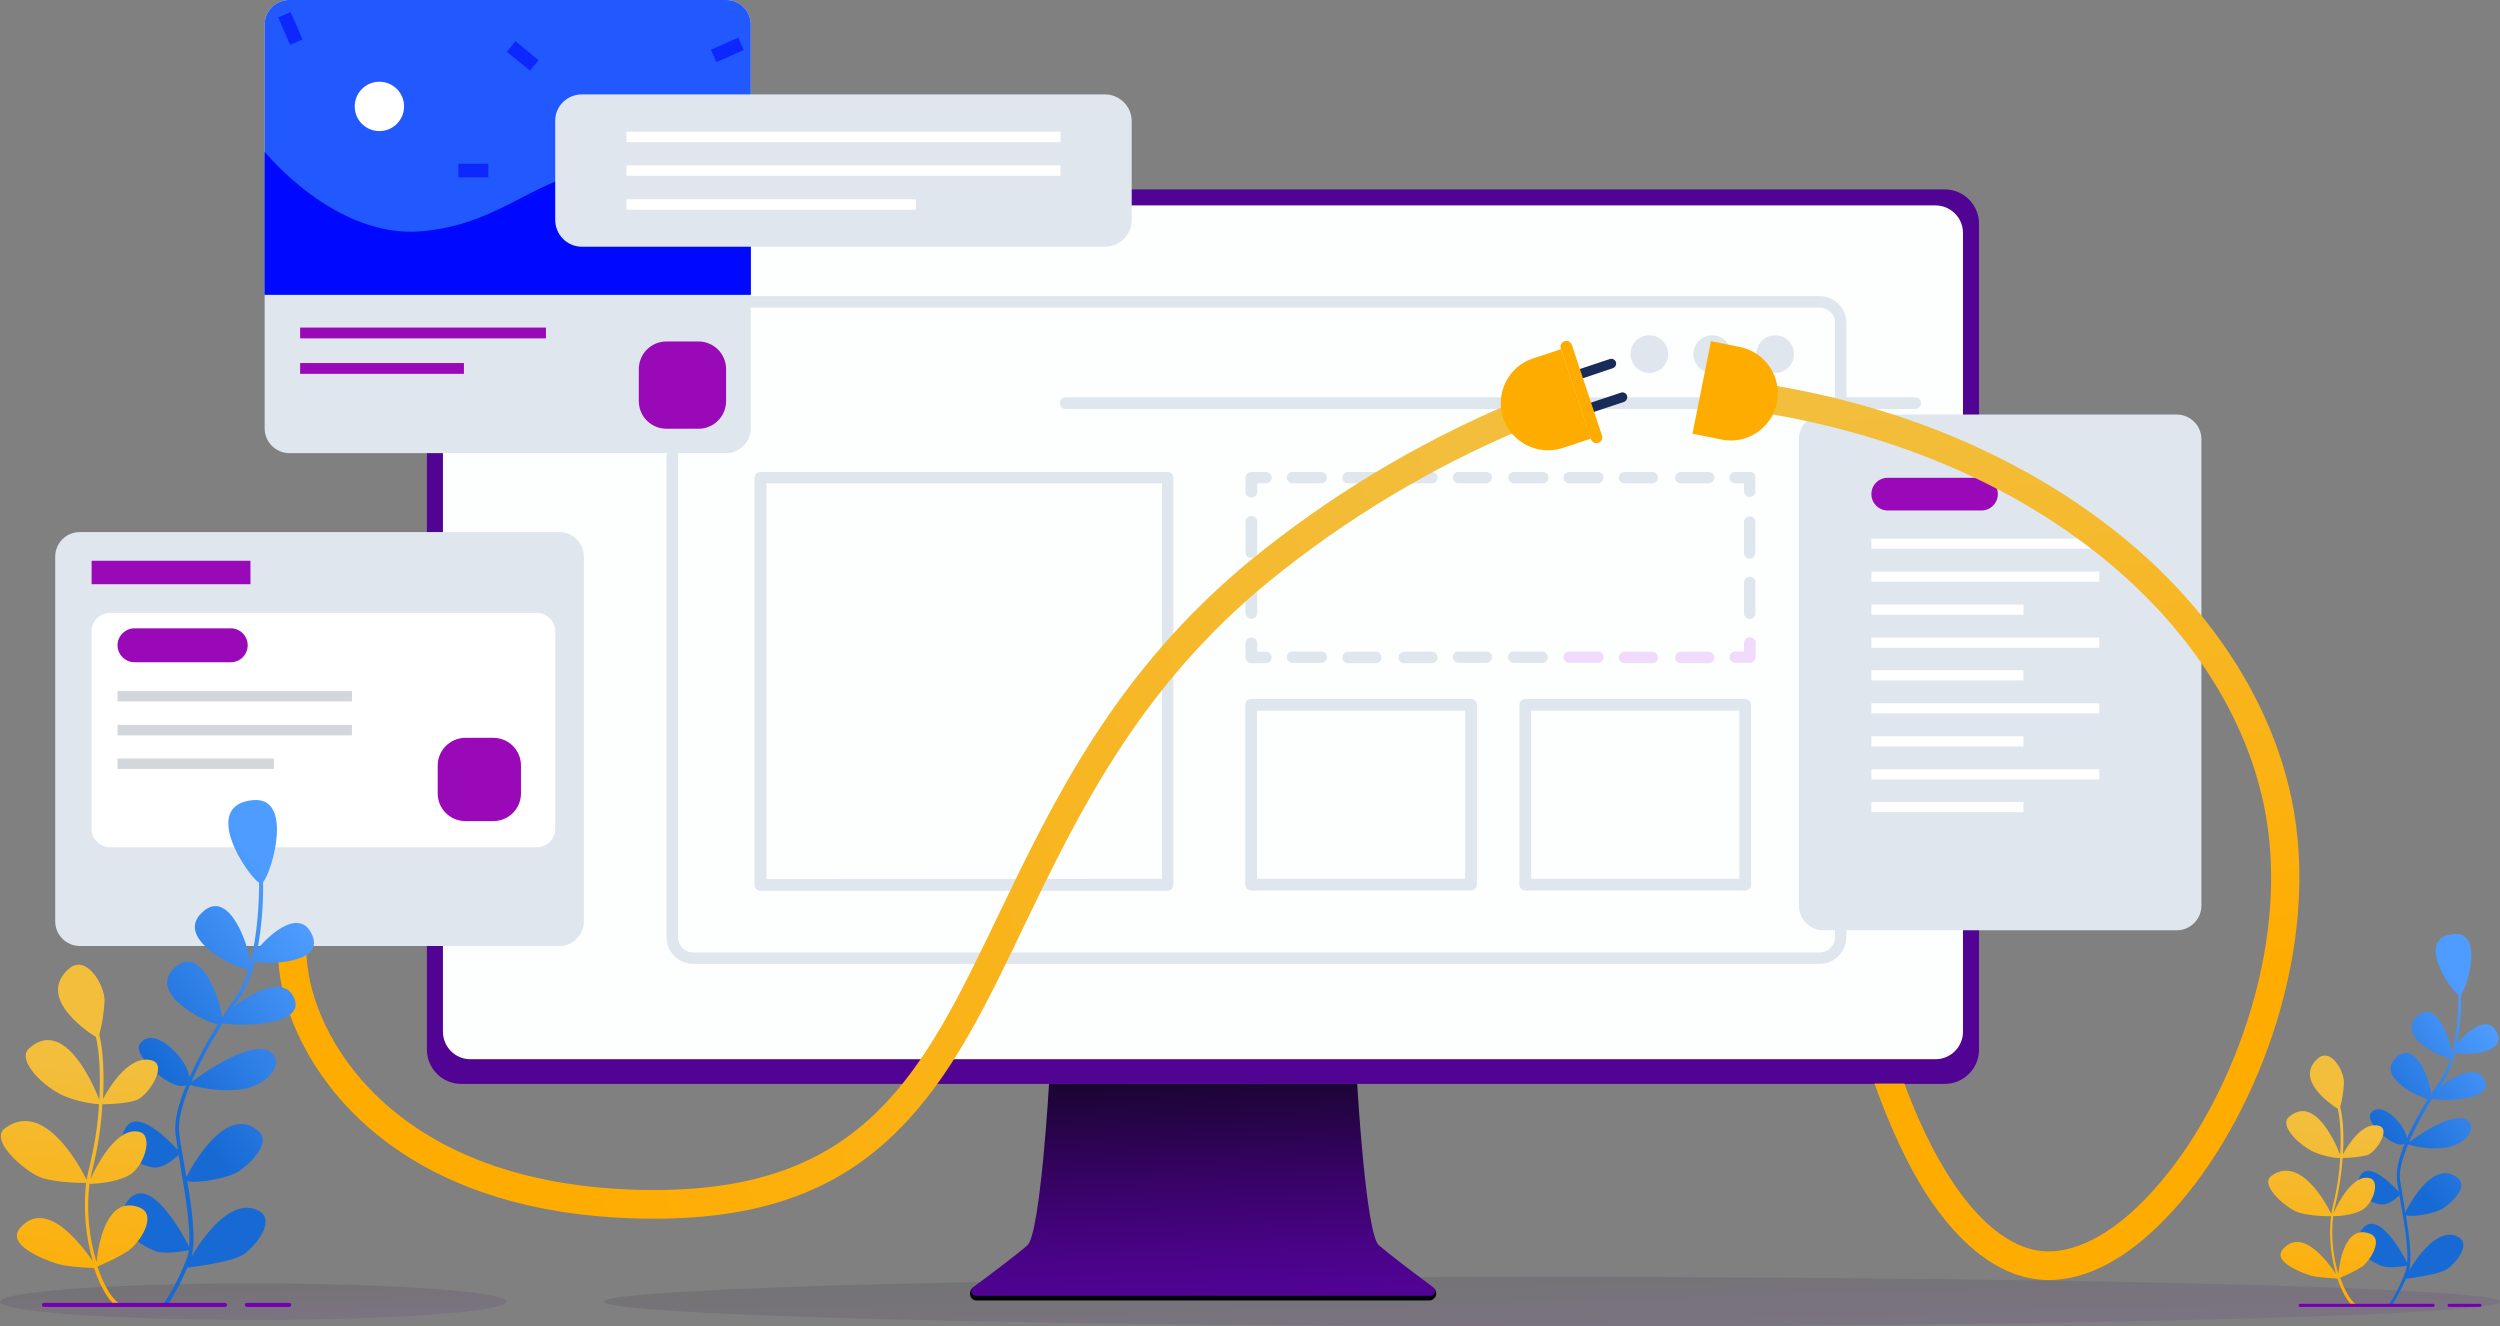 <?xml version="1.0" encoding="utf-8"?>
<!-- Generator: Adobe Illustrator 26.2.1, SVG Export Plug-In . SVG Version: 6.00 Build 0)  -->
<svg version="1.1" id="Layer_1" xmlns="http://www.w3.org/2000/svg" xmlns:xlink="http://www.w3.org/1999/xlink" x="0px" y="0px"
	 viewBox="0 0 810.5 430" style="enable-background:new 0 0 810.5 430;" xml:space="preserve">
<rect x="0" y="0" width="810.5" height="430" fill="#808080" stroke="none"/>
<style type="text/css">
	.st0{opacity:0.1;fill:url(#SVGID_1_);enable-background:new    ;}
	.st1{opacity:0.1;fill:url(#SVGID_00000126283443222731261210000014258192076474234783_);enable-background:new    ;}
	.st2{fill:#030408;}
	.st3{fill:#510394;}
	.st4{fill:#FDFFFF;}
	.st5{fill:url(#SVGID_00000091003462529183549920000001775432362837747643_);}
	.st6{fill:#DFE6ED;}
	.st7{fill:#F0DBFC;}
	.st8{fill:#FFFFFF;}
	.st9{fill:#9909B7;}
	.st10{fill:#2159FF;}
	.st11{fill:#0008FF;}
	.st12{opacity:0.6;fill:#0008FF;enable-background:new    ;}
	.st13{fill:url(#SVGID_00000000202967047839029460000004884075401833840001_);}
	.st14{fill:url(#SVGID_00000017486197342735595480000007669550496218031264_);}
	.st15{fill:#192B59;}
	.st16{fill:#FFAC00;}
	.st17{fill:#D3D6DB;}
	.st18{fill:url(#SVGID_00000032613845991773707410000001856997477844258437_);}
	.st19{fill:url(#SVGID_00000126297962799302993640000004371580505426189485_);}
	.st20{fill:#7500B2;}
	.st21{fill:url(#SVGID_00000156570831013304245460000014341615099418053310_);}
	.st22{fill:url(#SVGID_00000085940713590642658230000018351519421827783869_);}
</style>
<linearGradient id="SVGID_1_" gradientUnits="userSpaceOnUse" x1="503.552" y1="-5.06" x2="502.702" y2="24.77" gradientTransform="matrix(1 0 0 -1 0 430)">
	<stop  offset="0" style="stop-color:#510394"/>
	<stop  offset="0.12" style="stop-color:#4A0388"/>
	<stop  offset="0.34" style="stop-color:#380367"/>
	<stop  offset="0.63" style="stop-color:#1B0433"/>
	<stop  offset="0.85" style="stop-color:#030408"/>
</linearGradient>
<ellipse class="st0" cx="503.2" cy="422" rx="307.4" ry="8"/>
<linearGradient id="SVGID_00000057147126509977554970000006692517706027578812_" gradientUnits="userSpaceOnUse" x1="82.311" y1="1.02" x2="81.851" y2="16.96" gradientTransform="matrix(1 0 0 -1 0 430)">
	<stop  offset="0" style="stop-color:#510394"/>
	<stop  offset="0.12" style="stop-color:#4A0388"/>
	<stop  offset="0.34" style="stop-color:#380367"/>
	<stop  offset="0.63" style="stop-color:#1B0433"/>
	<stop  offset="0.85" style="stop-color:#030408"/>
</linearGradient>
<path style="opacity:0.1;fill:url(#SVGID_00000057147126509977554970000006692517706027578812_);enable-background:new    ;" d="
	M164.2,422c0,3.3-36.8,5.9-82.1,5.9S0,425.3,0,422s36.8-5.9,82.1-5.9S164.2,418.8,164.2,422z"/>
<path class="st2" d="M464.9,417.7H315.1c-1.4,1.8-0.2,3.9,1.3,3.9h147.3c1.2-0.2,2.1-1.4,1.9-2.6C465.5,418.5,465.3,418,464.9,417.7
	z"/>
<path class="st3" d="M149.5,61.4h481c6.1,0,11.1,5,11.1,11.1v267.8c0,6.1-5,11.1-11.1,11.1h-481c-6.1,0-11.1-5-11.1-11.1V72.5
	C138.4,66.4,143.4,61.4,149.5,61.4z"/>
<path class="st4" d="M152.5,66.6h475c4.9,0,8.9,4,8.9,8.9v259c0,4.9-4,8.9-8.9,8.9h-475c-4.9,0-8.9-4-8.9-8.9v-259
	C143.6,70.6,147.6,66.6,152.5,66.6z"/>
<linearGradient id="SVGID_00000129171658181426808730000005247188210157649323_" gradientUnits="userSpaceOnUse" x1="390.081" y1="9.84" x2="386.761" y2="102.99" gradientTransform="matrix(1 0 0 -1 0 430)">
	<stop  offset="0" style="stop-color:#510394"/>
	<stop  offset="0.14" style="stop-color:#4A0388"/>
	<stop  offset="0.4" style="stop-color:#380367"/>
	<stop  offset="0.75" style="stop-color:#1B0433"/>
	<stop  offset="1" style="stop-color:#030408"/>
</linearGradient>
<path style="fill:url(#SVGID_00000129171658181426808730000005247188210157649323_);" d="M464.6,417.3c-5.3-3.9-14.6-11-17.6-13.6
	c-4.2-3.8-7-52.3-7-52.3h-99.9c0,0-2.8,48.4-7,52.3c-3,2.7-12.3,9.7-17.6,13.6c-0.7,0.5-0.8,1.5-0.3,2.2c0.3,0.4,0.8,0.6,1.2,0.6
	h147.3c0.9,0,1.6-0.7,1.6-1.6C465.2,418.1,465,417.6,464.6,417.3z"/>
<path class="st6" d="M620.9,128.8h-22.3v-24.1c0-4.8-3.9-8.7-8.7-8.7H224.8c-4.8,0-8.7,3.9-8.7,8.7v199.1c0,4.8,3.9,8.7,8.7,8.7
	h365.1c4.8,0,8.7-3.9,8.7-8.7V132.6h22.3c1,0,1.9-0.8,1.9-1.9C622.8,129.7,621.9,128.8,620.9,128.8L620.9,128.8z M589.9,308.8H224.8
	c-2.8,0-5-2.2-5-5V104.7c0-2.8,2.2-5,5-5h365.1c2.8,0,5,2.2,5,5v24.1H345.5c-1,0-1.9,0.8-1.9,1.9c0,1,0.8,1.9,1.9,1.9h249.4v171.3
	C594.9,306.6,592.6,308.8,589.9,308.8L589.9,308.8z"/>
<path class="st6" d="M534.7,120.9c3.4,0,6.1-2.7,6.1-6.1c0-3.4-2.7-6.1-6.1-6.1c-3.4,0-6.1,2.7-6.1,6.1c0,0,0,0,0,0
	C528.7,118.2,531.4,120.9,534.7,120.9z"/>
<circle class="st6" cx="555.1" cy="114.8" r="6.1"/>
<path class="st6" d="M575.5,120.9c3.4,0,6.1-2.7,6.1-6.1c0-3.4-2.7-6.1-6.1-6.1c-3.4,0-6.1,2.7-6.1,6.1c0,0,0,0,0,0
	C569.5,118.2,572.2,120.9,575.5,120.9z"/>
<path class="st6" d="M378.5,153h-132c-1,0-1.9,0.8-1.9,1.9v132c0,1,0.8,1.9,1.9,1.9h132c1,0,1.9-0.8,1.9-1.9v-132
	C380.4,153.8,379.6,153,378.5,153z M248.5,285V156.7h128.2v128.2L248.5,285z"/>
<path class="st7" d="M567.3,206.6c-1,0-1.9,0.8-1.9,1.9v2.7h-2.7c-1-0.1-1.9,0.7-2,1.7s0.7,1.9,1.7,2c0.1,0,0.2,0,0.3,0h4.6
	c1,0,1.9-0.8,1.9-1.9v-4.6C569.2,207.5,568.3,206.6,567.3,206.6L567.3,206.6z"/>
<path class="st7" d="M544.8,215h9c1,0.1,1.9-0.7,2-1.7s-0.7-1.9-1.7-2c-0.1,0-0.2,0-0.3,0h-9c-1,0.1-1.8,1-1.7,2
	C543.1,214.2,543.8,214.9,544.8,215z"/>
<path class="st7" d="M517.9,211.2h-9c-1-0.1-1.9,0.7-2,1.7s0.7,1.9,1.7,2c0.1,0,0.2,0,0.3,0h9c1,0.1,1.9-0.7,2-1.7s-0.7-1.9-1.7-2
	C518.1,211.2,518,211.2,517.9,211.2z"/>
<path class="st7" d="M526.8,215h9c1-0.1,1.8-1,1.7-2c-0.1-0.9-0.8-1.7-1.7-1.7h-9c-1-0.1-1.9,0.7-2,1.7s0.7,1.9,1.7,2
	C526.7,215,526.8,215,526.8,215z"/>
<path class="st6" d="M455.1,215h9c1,0.1,1.9-0.7,2-1.7s-0.7-1.9-1.7-2c-0.1,0-0.2,0-0.3,0h-9c-1,0.1-1.8,1-1.7,2
	C453.4,214.2,454.2,214.9,455.1,215z"/>
<path class="st6" d="M482,211.2h-9c-1-0.1-1.9,0.7-2,1.7s0.7,1.9,1.7,2c0.1,0,0.2,0,0.3,0h9c1-0.1,1.8-1,1.7-2
	C483.7,212,482.9,211.3,482,211.2z"/>
<path class="st6" d="M501.8,213.1c0-1-0.8-1.9-1.9-1.9l0,0h-9c-1-0.1-1.9,0.7-2,1.7s0.7,1.9,1.7,2c0.1,0,0.2,0,0.3,0h9
	C501,215,501.8,214.1,501.8,213.1z"/>
<path class="st6" d="M437.2,215h9c1-0.1,1.8-1,1.7-2c-0.1-0.9-0.8-1.7-1.7-1.7h-9c-1-0.1-1.9,0.7-2,1.7s0.7,1.9,1.7,2
	C437,215,437.1,215,437.2,215z"/>
<path class="st6" d="M428.2,211.2h-9c-1-0.1-1.9,0.7-2,1.7s0.7,1.9,1.7,2c0.1,0,0.2,0,0.3,0h9c1,0.1,1.9-0.7,2-1.7s-0.7-1.9-1.7-2
	C428.4,211.2,428.3,211.2,428.2,211.2z"/>
<path class="st6" d="M405.7,215h4.6c1,0.1,1.9-0.7,2-1.7s-0.7-1.9-1.7-2c-0.1,0-0.2,0-0.3,0h-2.7v-2.7c0-1-0.8-1.9-1.9-1.9
	s-1.9,0.8-1.9,1.9v4.6C403.8,214.2,404.6,215,405.7,215z"/>
<path class="st6" d="M405.7,180.9c1,0,1.9-0.8,1.9-1.9c0,0,0,0,0,0v-9.8c0-1-0.8-1.9-1.9-1.9s-1.9,0.8-1.9,1.9l0,0v9.8
	C403.8,180.1,404.6,180.9,405.7,180.9L405.7,180.9z"/>
<path class="st6" d="M405.7,200.6c1,0,1.9-0.8,1.9-1.9c0,0,0,0,0,0v-9.8c0-1-0.8-1.9-1.9-1.9s-1.9,0.8-1.9,1.9v9.8
	C403.8,199.7,404.6,200.6,405.7,200.6L405.7,200.6z"/>
<path class="st6" d="M405.7,161.3c1,0,1.9-0.8,1.9-1.9v-2.7h2.7c1,0.1,1.9-0.7,2-1.7s-0.7-1.9-1.7-2c-0.1,0-0.2,0-0.3,0h-4.6
	c-1,0-1.9,0.8-1.9,1.9v4.6C403.8,160.5,404.6,161.3,405.7,161.3z"/>
<path class="st6" d="M437.2,156.7h9c1-0.1,1.8-1,1.7-2c-0.1-0.9-0.8-1.7-1.7-1.7h-9c-1-0.1-1.9,0.7-2,1.7s0.7,1.9,1.7,2
	C437,156.7,437.1,156.7,437.2,156.7z"/>
<path class="st6" d="M419.2,156.7h9c1,0.1,1.9-0.7,2-1.7s-0.7-1.9-1.7-2c-0.1,0-0.2,0-0.3,0h-9c-1-0.1-1.9,0.7-2,1.7s0.7,1.9,1.7,2
	C419,156.7,419.1,156.7,419.2,156.7z"/>
<path class="st6" d="M544.8,156.7h9c1,0.1,1.9-0.7,2-1.7s-0.7-1.9-1.7-2c-0.1,0-0.2,0-0.3,0h-9c-1,0.1-1.8,1-1.7,2
	C543.1,155.9,543.8,156.6,544.8,156.7z"/>
<path class="st6" d="M508.9,156.7h9c1,0.1,1.9-0.7,2-1.7s-0.7-1.9-1.7-2c-0.1,0-0.2,0-0.3,0h-9c-1-0.1-1.9,0.7-2,1.7s0.7,1.9,1.7,2
	C508.7,156.7,508.8,156.7,508.9,156.7L508.9,156.7z"/>
<path class="st6" d="M491,156.7h9c1,0.1,1.9-0.7,2-1.7s-0.7-1.9-1.7-2c-0.1,0-0.2,0-0.3,0h-9c-1-0.1-1.9,0.7-2,1.7s0.7,1.9,1.7,2
	C490.8,156.7,490.9,156.7,491,156.7z"/>
<path class="st6" d="M526.8,156.7h9c1-0.1,1.8-1,1.7-2c-0.1-0.9-0.8-1.7-1.7-1.7h-9c-1-0.1-1.9,0.7-2,1.7s0.7,1.9,1.7,2
	C526.7,156.7,526.8,156.7,526.8,156.7z"/>
<path class="st6" d="M455.1,156.7h9c1,0.1,1.9-0.7,2-1.7s-0.7-1.9-1.7-2c-0.1,0-0.2,0-0.3,0h-9c-1,0.1-1.8,1-1.7,2
	C453.4,155.9,454.2,156.6,455.1,156.7z"/>
<path class="st6" d="M482,153h-9c-1-0.1-1.9,0.7-2,1.7s0.7,1.9,1.7,2c0.1,0,0.2,0,0.3,0h9c1-0.1,1.8-1,1.7-2
	C483.7,153.8,482.9,153.1,482,153z"/>
<path class="st6" d="M567.3,153h-4.6c-1-0.1-1.9,0.7-2,1.7s0.7,1.9,1.7,2c0.1,0,0.2,0,0.3,0h2.7v2.7c0.1,1,1,1.8,2,1.7
	c0.9-0.1,1.7-0.8,1.7-1.7v-4.6C569.2,153.8,568.3,153,567.3,153z"/>
<path class="st6" d="M567.3,187c-1,0-1.9,0.8-1.9,1.9v9.8c-0.1,1,0.7,1.9,1.7,2c1,0.1,1.9-0.7,2-1.7c0-0.1,0-0.2,0-0.3v-9.8
	C569.2,187.8,568.3,187,567.3,187L567.3,187z"/>
<path class="st6" d="M567.3,167.4c-1,0-1.9,0.8-1.9,1.9v9.8c-0.1,1,0.7,1.9,1.7,2c1,0.1,1.9-0.7,2-1.7c0-0.1,0-0.2,0-0.3v-9.8
	C569.2,168.2,568.3,167.4,567.3,167.4z"/>
<path class="st6" d="M476.9,226.6h-71.3c-1,0-1.9,0.8-1.9,1.9c0,0,0,0,0,0v58.3c0,1,0.8,1.9,1.9,1.9h71.3c1,0,1.9-0.8,1.9-1.9v-58.3
	C478.8,227.5,478,226.6,476.9,226.6z M407.5,284.9v-54.5h67.5v54.5H407.5z"/>
<path class="st6" d="M565.8,226.6h-71.3c-1,0-1.9,0.8-1.9,1.9c0,0,0,0,0,0v58.3c0,1,0.8,1.9,1.9,1.9h71.3c1,0,1.9-0.8,1.9-1.9v-58.3
	C567.7,227.5,566.8,226.6,565.8,226.6z M496.4,284.9v-54.5h67.5v54.5H496.4z"/>
<path class="st6" d="M591.2,134.4h114.5c4.4,0,8,3.6,8,8v151.2c0,4.4-3.6,8-8,8H591.2c-4.4,0-8-3.6-8-8V142.4
	C583.2,138,586.7,134.4,591.2,134.4z"/>
<rect x="606.7" y="174.6" class="st8" width="73.9" height="3.3"/>
<rect x="606.7" y="185.3" class="st8" width="73.9" height="3.3"/>
<rect x="606.7" y="196" class="st8" width="49.3" height="3.3"/>
<rect x="606.7" y="206.7" class="st8" width="73.9" height="3.3"/>
<rect x="606.7" y="217.3" class="st8" width="49.3" height="3.3"/>
<rect x="606.7" y="228" class="st8" width="73.9" height="3.3"/>
<rect x="606.7" y="238.7" class="st8" width="49.3" height="3.3"/>
<rect x="606.7" y="249.4" class="st8" width="73.9" height="3.3"/>
<rect x="606.7" y="260" class="st8" width="49.3" height="3.3"/>
<path class="st9" d="M612,154.9h30.4c2.9,0,5.3,2.4,5.3,5.3v0c0,2.9-2.4,5.3-5.3,5.3H612c-2.9,0-5.3-2.4-5.3-5.3v0
	C606.7,157.3,609,154.9,612,154.9z"/>
<path class="st6" d="M93.8,0h141.6c4.4,0,8,3.6,8,8v130.9c0,4.4-3.6,8-8,8H93.8c-4.4,0-8-3.6-8-8V8C85.8,3.6,89.4,0,93.8,0z"/>
<rect x="97.3" y="106.2" class="st9" width="79.7" height="3.5"/>
<rect x="97.3" y="117.7" class="st9" width="53.1" height="3.5"/>
<path class="st9" d="M216.1,110.7h10.3c5,0,9,4,9,9V130c0,5-4,9-9,9h-10.3c-5,0-9-4-9-9v-10.3C207.1,114.7,211.1,110.7,216.1,110.7z
	"/>
<path class="st10" d="M93.8,0h141.6c4.4,0,8,3.6,8,8v87.6l0,0H85.8l0,0V8C85.8,3.6,89.4,0,93.8,0z"/>
<path class="st11" d="M85.8,49.2c0,0,22.7,28.1,50.6,25.8s38.8-20.2,62.7-20.2c31,0,44.3,9.5,44.3,9.5v31.2H85.8V49.2z"/>
<circle class="st8" cx="123" cy="34.5" r="8"/>
<rect x="148.6" y="53.1" class="st12" width="9.7" height="4.4"/>
<rect x="167.2" y="13.3" transform="matrix(0.635 -0.773 0.773 0.635 47.87 137.557)" class="st12" width="4.4" height="9.7"/>
<rect x="231" y="14.1" transform="matrix(0.914 -0.406 0.406 0.914 13.621 97.023)" class="st12" width="9.7" height="4.4"/>
<rect x="92" y="4.4" transform="matrix(0.917 -0.398 0.398 0.917 4.075 38.231)" class="st12" width="4.4" height="9.7"/>
<path class="st6" d="M188.7,30.6h169.5c4.8,0,8.7,3.9,8.7,8.7v32c0,4.8-3.9,8.7-8.7,8.7H188.7c-4.8,0-8.7-3.9-8.7-8.7v-32
	C179.9,34.5,183.8,30.6,188.7,30.6z"/>
<rect x="203.1" y="42.7" class="st8" width="140.7" height="3.4"/>
<rect x="203.1" y="53.6" class="st8" width="140.7" height="3.4"/>
<rect x="203.1" y="64.6" class="st8" width="93.8" height="3.4"/>
<linearGradient id="SVGID_00000090255153264401387640000002989967435653105074_" gradientUnits="userSpaceOnUse" x1="492.51" y1="219.599" x2="163.91" y2="99.229" gradientTransform="matrix(1 0 0 -1 0 430)">
	<stop  offset="0" style="stop-color:#F2BE3C"/>
	<stop  offset="1" style="stop-color:#FFAC00"/>
</linearGradient>
<path style="fill:url(#SVGID_00000090255153264401387640000002989967435653105074_);" d="M212.2,395.1c-89,0-118.6-52.8-121.7-80.7
	c-2.4-21,0.6-36.3,9.3-46.5c7.9-9.4,20.7-14.5,38.7-15.5v9.2c-15.5,0.9-25.4,4.8-31.6,12.2c-6.9,8.2-9.3,21.2-7.2,39.5
	c2.9,25.1,30.1,72.5,112.6,72.5c31.6,0,54.5-8.1,72.2-25.5c16.3-16,26.9-38.1,39.2-63.7c17.8-37,37.9-79,81.9-115.1
	c25.4-20.7,53.6-37.7,83.7-50.5c2.3-1,5.1,0.1,6,2.4c1,2.3-0.1,5.1-2.4,6c-29.3,12.4-56.8,29-81.5,49.1
	c-42.5,34.8-62.1,75.8-79.5,111.9c-12.1,25.3-23.5,49.1-41,66.3C271.4,386.2,246.4,395.1,212.2,395.1z"/>
<linearGradient id="SVGID_00000110431430271399463770000015994547733387820698_" gradientUnits="userSpaceOnUse" x1="649.284" y1="302.559" x2="666.854" y2="110.139" gradientTransform="matrix(1 0 0 -1 0 430)">
	<stop  offset="0" style="stop-color:#F2BE3C"/>
	<stop  offset="1" style="stop-color:#FFAC00"/>
</linearGradient>
<path style="fill:url(#SVGID_00000110431430271399463770000015994547733387820698_);" d="M664.1,415c-1.1,0-2.2-0.1-3.2-0.2
	c-13-1.3-25.6-11-36.5-27.9c-6-9.3-11.7-21.7-16.7-35.6h9.7c12,32.5,28.2,52.6,44.5,54.3c10.2,1,22.2-5,33.8-17.1
	c12.8-13.2,23.9-32,31.4-53.1c8.1-22.9,10.9-45.9,8.2-66.4c-4.1-31.3-22.2-61.8-51-86c-29.9-25.1-69-42.1-113-49.2
	c-2.5-0.3-4.3-2.6-4-5.2c0.3-2.5,2.6-4.3,5.2-4c0.1,0,0.2,0,0.3,0c45.6,7.3,86.2,25.1,117.4,51.2c30.5,25.6,49.8,58.3,54.2,91.9
	c6.3,48.4-16.4,100.6-42.1,127.1C689.5,408.2,676.4,415,664.1,415z"/>
<path class="st15" d="M522.8,119.4l-9.8,3.3c-0.8,0.3-1.8-0.2-2-1l0,0c-0.3-0.8,0.2-1.7,1-2l9.9-3.3c0.8-0.3,1.7,0.2,2,1l0,0
	C524.1,118.3,523.7,119.1,522.8,119.4z"/>
<path class="st15" d="M526.5,130.3l-9.9,3.3c-0.8,0.3-1.8-0.2-2-1l0,0c-0.3-0.8,0.2-1.7,1-2l9.9-3.3c0.8-0.3,1.8,0.2,2,1l0,0
	C527.7,129.1,527.3,130,526.5,130.3z"/>
<path class="st16" d="M515.8,142.2l-9.1,3c-8,2.7-16.7-1.7-19.4-9.7l0,0c-2.6-8,1.7-16.7,9.7-19.3l9.1-3L515.8,142.2z"/>
<path class="st16" d="M518.2,143.6L518.2,143.6c-1,0.3-2-0.2-2.4-1.2L506,113c-0.3-1,0.2-2,1.2-2.4l0,0c1-0.3,2,0.2,2.4,1.2
	c0,0,0,0,0,0l9.8,29.5C519.6,142.3,519.1,143.3,518.2,143.6z"/>
<path class="st16" d="M554.7,110.6l9.4,1.9c8.3,1.7,13.6,9.7,12,18l0,0c-1.7,8.3-9.7,13.7-18,12l-9.4-1.9L554.7,110.6z"/>
<path class="st6" d="M25.9,172.5h155.4c4.4,0,8,3.6,8,8v118.2c0,4.4-3.6,8-8,8H25.9c-4.4,0-8-3.6-8-8V180.5
	C17.9,176.1,21.4,172.5,25.9,172.5z"/>
<rect x="29.7" y="181.8" class="st9" width="51.5" height="7.6"/>
<path class="st8" d="M35.7,198.7h138.3c3.3,0,6,2.7,6,6v64c0,3.3-2.7,6-6,6H35.7c-3.3,0-6-2.7-6-6v-64
	C29.7,201.3,32.4,198.7,35.7,198.7z"/>
<rect x="38.1" y="224" class="st17" width="76" height="3.4"/>
<rect x="38.1" y="235" class="st17" width="76" height="3.4"/>
<rect x="38.1" y="245.9" class="st17" width="50.7" height="3.4"/>
<path class="st9" d="M150.9,239.2h9c5,0,9,4,9,9v9c0,5-4,9-9,9h-9c-5,0-9-4-9-9v-9C141.9,243.2,146,239.2,150.9,239.2z"/>
<path class="st9" d="M74.8,214.7H43.6c-3,0-5.5-2.5-5.5-5.5l0,0l0,0c0-3,2.5-5.5,5.5-5.5c0,0,0,0,0,0h31.2c3,0,5.5,2.4,5.5,5.5
	c0,0,0,0,0,0l0,0C80.3,212.2,77.9,214.7,74.8,214.7C74.8,214.7,74.8,214.7,74.8,214.7z"/>
<linearGradient id="SVGID_00000117653892979941334680000011579976973174526088_" gradientUnits="userSpaceOnUse" x1="107.519" y1="118.288" x2="53.109" y2="77.478" gradientTransform="matrix(1 0 0 -1 0 430)">
	<stop  offset="0" style="stop-color:#4E9CFF"/>
	<stop  offset="1" style="stop-color:#176AD4"/>
</linearGradient>
<path style="fill:url(#SVGID_00000117653892979941334680000011579976973174526088_);" d="M82.6,311.7c4.6,1.2,22.1,0.5,18.8-8.1
	c-3.7-9.6-13.6-1.2-17.9,4.1c1.3-7.2,1.9-14.4,1.8-21.7c3.1-3.8,9.8-27.8-3.3-26.6c-17.1,1.6-2,24.2,2,26.8c0,5.5-0.4,16.5-2.9,26
	c-0.5-6-6.6-23.2-14.6-17.2c-11.6,8.8,10.6,19.4,14,19.2c-0.9,3.3-2.3,6.4-4.2,9.2c-1.3,1.8-2.7,4-4.2,6.3l-0.1,0.1
	c-0.7-6.4-6.7-22.7-14.5-16.8c-10.8,8.2,7.8,18,13.1,19.1c-3.5,5.5-6.5,11.3-9.2,17.2c-0.4-5.8-11.6-17.5-16.1-10.8
	c-2.5,3.7,10.7,15.9,15.1,13.2c-2.5,6.1-4,11.7-3.5,15.9c0.2,1.5,0.5,3.3,0.8,5.3c-3.1-3.4-14.2-14.9-17.6-6
	c-2.8,7.3,6.5,11.6,10.3,11.6c3,0,6.2-2.9,7.5-4.1c0.2,1,0.4,2.1,0.5,3.2c1.6,9,3.4,19.9,2.9,26.5c-2.6-5.1-14.4-26.4-21.2-12.7
	c-3.5,7,6.5,12.9,10.3,14.2c3.2,1.1,8.8,0.1,10.8-0.3c-0.1,0.7-0.2,1.3-0.4,2c-2,5.4-4.5,10.5-7.7,15.3c-0.2,0.3-0.1,0.7,0.2,0.9
	c0.1,0.1,0.2,0.1,0.4,0.1c0.2,0,0.4-0.1,0.5-0.3c2.5-3.9,4.7-8,6.5-12.3c3-0.4,14.7-2,18.1-4.2c3.9-2.6,10.8-11,5.2-14.2
	c-8.7-4.8-17.9,8-21.9,14.7c1.5-5,0.2-15-1.4-24.4c3.1,0.9,13.3-0.9,16.8-3.2c3.9-2.6,10.5-9.3,6.4-12.9
	c-10.2-9.1-21.1,10.2-23.5,14.8c-0.2-1.5-0.5-2.9-0.7-4.3c-0.7-3.7-1.3-7.3-1.6-10c-0.5-3.8,1-9.4,3.5-15.6
	c5.3,1.6,10.9,2.1,16.5,1.5c9-1.3,13.6-8.3,10.3-11.6c-5.6-5.6-22.1,6-26.4,9.2c2.9-6.6,6.3-13,10.2-19.1c5.3,1.2,26.2,0.8,23.4-7.5
	s-13.6-2.7-19.9,2.2c0.5-0.8,1-1.5,1.6-2.3C79.8,320.4,81.6,316.1,82.6,311.7z"/>
<linearGradient id="SVGID_00000102537328034141666010000011624497918890378915_" gradientUnits="userSpaceOnUse" x1="27.719" y1="84.07" x2="19.109" y2="3.1" gradientTransform="matrix(1 0 0 -1 0 430)">
	<stop  offset="0" style="stop-color:#F2BE3C"/>
	<stop  offset="1" style="stop-color:#FFAC00"/>
</linearGradient>
<path style="fill:url(#SVGID_00000102537328034141666010000011624497918890378915_);" d="M45.3,391.5c-10.8-4.3-13.5,12.2-14,17.7
	c-2.5-8.2-3.3-16.9-2.3-25.4c1.6,0,8-0.3,12.5-2.6c5.2-2.6,8.3-12.9,3.9-14.2c-7.5-2.1-14.1,10.9-16.1,15.3c0.2-1,0.4-1.9,0.6-2.9
	c1.8-7,2.9-14.2,3.3-21.4c2,0,7.7-0.2,10.9-1.3c3.9-1.3,10.4-11.4,5.2-12.9c-7.2-2.1-13.7,8.3-15.9,12.5c0.4-8,0.1-15.6-1.2-20.9
	c1-3.6,1.5-7.3,1.7-11c0-5.2-6-15.3-11.6-10.3c-10.3,9.1,5.1,19.8,8.8,22.1c1.2,5.1,1.5,12.6,1.1,20.3c-2.3-5.8-11.6-26.7-22.8-16.6
	c-4.3,3.9,5.2,12.9,11.6,15.5c3.5,1.4,7.3,2.3,11.1,2.6c-0.4,7.1-1.6,14.2-3.3,21.1c-0.3,1.1-0.5,2.3-0.7,3.4
	c-2.5-4.9-13.8-25.9-26.4-16.8c-5.2,3.8,5.2,12.9,10.3,15.5c4.4,2.2,13.4,2.3,15.9,2.3c-0.9,8.5-0.2,17.2,2.2,25.4
	C26.1,403.2,15,388.5,6.6,398c-5,5.6,7.9,10.4,11.6,11.6c3.2,1.1,10.1,1.4,12.3,1.5c1.8,5.5,4.3,10.1,7.2,12.5
	c0.1,0.1,0.3,0.2,0.4,0.1c0.2,0,0.4-0.1,0.5-0.2c0.2-0.3,0.2-0.7-0.1-0.9c-2.8-2.3-5.2-6.7-6.9-12c3.4-1.4,6.6-3,9.7-4.9
	C45.3,403.1,51.2,393.9,45.3,391.5z"/>
<path class="st20" d="M73,423.7H14.3c-0.4,0-0.7-0.2-0.7-0.6s0.2-0.7,0.6-0.7c0.1,0,0.1,0,0.2,0H73c0.4,0,0.6,0.4,0.6,0.7
	C73.5,423.5,73.3,423.7,73,423.7z"/>
<path class="st20" d="M93.6,423.7H80.1c-0.4,0-0.7-0.2-0.7-0.6c0-0.4,0.2-0.7,0.6-0.7c0.1,0,0.1,0,0.2,0h13.5c0.4,0,0.7,0.2,0.7,0.6
	c0,0.4-0.2,0.7-0.6,0.7C93.7,423.7,93.7,423.7,93.6,423.7z"/>
<linearGradient id="SVGID_00000150787999462122039550000015401898916512844934_" gradientUnits="userSpaceOnUse" x1="814.178" y1="88.667" x2="774.158" y2="58.657" gradientTransform="matrix(1 0 0 -1 0 430)">
	<stop  offset="0" style="stop-color:#4E9CFF"/>
	<stop  offset="1" style="stop-color:#176AD4"/>
</linearGradient>
<path style="fill:url(#SVGID_00000150787999462122039550000015401898916512844934_);" d="M795.9,341.3c3.4,0.9,16.2,0.4,13.8-6
	c-2.7-7-10-0.9-13.1,3c0.9-5.3,1.4-10.6,1.3-16c2.3-2.8,7.2-20.4-2.4-19.5c-12.6,1.1-1.4,17.8,1.5,19.7c0.1,6.4-0.6,12.9-2.1,19.1
	c-0.4-4.5-4.8-17.1-10.7-12.6c-8.5,6.5,7.8,14.3,10.3,14.1c-0.7,2.4-1.7,4.7-3.1,6.8c-1,1.4-2,2.9-3.1,4.6l-0.1,0.1
	c-0.5-4.7-4.9-16.7-10.7-12.3c-8,6,5.7,13.2,9.6,14c-2.5,4.1-4.8,8.3-6.8,12.7c-0.3-4.2-8.6-12.9-11.8-7.9
	c-1.8,2.8,7.9,11.7,11.1,9.7c-1.8,4.5-2.9,8.6-2.5,11.7c0.1,1.1,0.3,2.4,0.6,3.9c-2.3-2.5-10.5-10.9-12.9-4.4
	c-2,5.4,4.7,8.5,7.6,8.5c2.2,0,4.6-2.1,5.5-3c0.1,0.8,0.3,1.6,0.4,2.4c1.2,6.6,2.5,14.6,2.1,19.5c-1.9-3.8-10.6-19.4-15.6-9.3
	c-2.6,5.2,4.7,9.5,7.6,10.4c2.3,0.8,6.5,0.1,7.9-0.2c-0.1,0.5-0.2,1-0.3,1.5c-1.4,4-3.3,7.8-5.6,11.3c-0.1,0.2-0.1,0.5,0.1,0.6
	c0,0,0,0,0,0c0.1,0.1,0.2,0.1,0.3,0.1c0.2,0,0.3-0.1,0.4-0.2c1.8-2.9,3.5-5.9,4.8-9c2.2-0.3,10.8-1.5,13.3-3.1
	c2.8-1.9,7.9-8.1,3.8-10.4c-6.4-3.6-13.1,5.9-16.1,10.8c1.1-3.7,0.1-11-1-17.9c2.3,0.7,9.8-0.6,12.3-2.4c2.8-1.9,7.8-6.8,4.7-9.5
	c-7.5-6.7-15.5,7.5-17.2,10.9c-0.2-1.1-0.4-2.1-0.5-3.2c-0.5-2.8-0.9-5.4-1.2-7.3c-0.4-2.8,0.7-6.9,2.6-11.5
	c3.9,1.2,8.1,1.6,12.1,1.1c6.6-1,10-6.1,7.6-8.5c-4.1-4.1-16.3,4.4-19.4,6.7c2.1-4.9,4.7-9.6,7.5-14.1c3.9,0.9,19.3,0.6,17.2-5.5
	s-10-2-14.6,1.6c0.4-0.6,0.8-1.1,1.2-1.7C793.9,347.7,795.2,344.6,795.9,341.3z"/>
<linearGradient id="SVGID_00000058550461592117169310000001890389547478620572_" gradientUnits="userSpaceOnUse" x1="755.53" y1="63.469" x2="749.19" y2="3.939" gradientTransform="matrix(1 0 0 -1 0 430)">
	<stop  offset="0" style="stop-color:#F2BE3C"/>
	<stop  offset="1" style="stop-color:#FFAC00"/>
</linearGradient>
<path style="fill:url(#SVGID_00000058550461592117169310000001890389547478620572_);" d="M768.4,400c-8-3.2-9.9,9-10.3,13
	c-1.8-6-2.4-12.4-1.7-18.7c1.2,0,5.9-0.2,9.2-1.9c3.8-1.9,6.1-9.5,2.8-10.4c-5.5-1.6-10.4,8-11.9,11.3c0.1-0.7,0.3-1.5,0.5-2.1
	c1.3-5.2,2.1-10.4,2.5-15.8c2.7,0,5.4-0.3,8-0.9c2.8-1,7.7-8.4,3.8-9.5c-5.3-1.5-10,6.1-11.7,9.2c0.3-5.9,0.1-11.5-0.9-15.3
	c0.7-2.6,1.1-5.3,1.2-8.1c0-3.8-4.4-11.3-8.5-7.6c-7.5,6.7,3.8,14.5,6.5,16.3c0.9,3.8,1.1,9.2,0.8,14.9c-1.7-4.3-8.5-19.6-16.7-12.2
	c-3.2,2.8,3.8,9.5,8.5,11.4c2.6,1.1,5.4,1.7,8.2,1.9c-0.3,5.2-1.1,10.4-2.4,15.5c-0.2,0.8-0.4,1.6-0.5,2.5
	c-1.8-3.6-10.2-19-19.4-12.3c-3.8,2.8,3.8,9.5,7.6,11.4c3.2,1.6,9.9,1.7,11.7,1.7c-0.7,6.3-0.1,12.6,1.6,18.7
	c-2.8-4.2-10.9-15-17.1-8.1c-3.7,4.1,5.8,7.6,8.5,8.5c2.4,0.8,7.5,1,9.1,1.1c1.3,4.1,3.2,7.5,5.3,9.2c0.1,0.1,0.2,0.1,0.3,0.1
	c0.1,0,0.3-0.1,0.4-0.2c0.2-0.2,0.1-0.5,0-0.6c0,0,0,0,0,0c-2-1.7-3.8-4.9-5.1-8.8c2.5-1,4.9-2.2,7.2-3.6
	C768.4,408.6,772.8,401.8,768.4,400z"/>
<path class="st20" d="M788.8,423.7h-43.1c-0.3,0-0.5-0.2-0.5-0.5s0.2-0.5,0.5-0.5l0,0h43.1c0.3,0,0.5,0.2,0.5,0.5
	S789,423.7,788.8,423.7z"/>
<path class="st20" d="M804,423.7h-10c-0.3,0-0.5-0.2-0.5-0.5s0.2-0.5,0.5-0.5l0,0h10c0.3,0,0.5,0.2,0.5,0.5S804.3,423.7,804,423.7z"
	/>
</svg>
